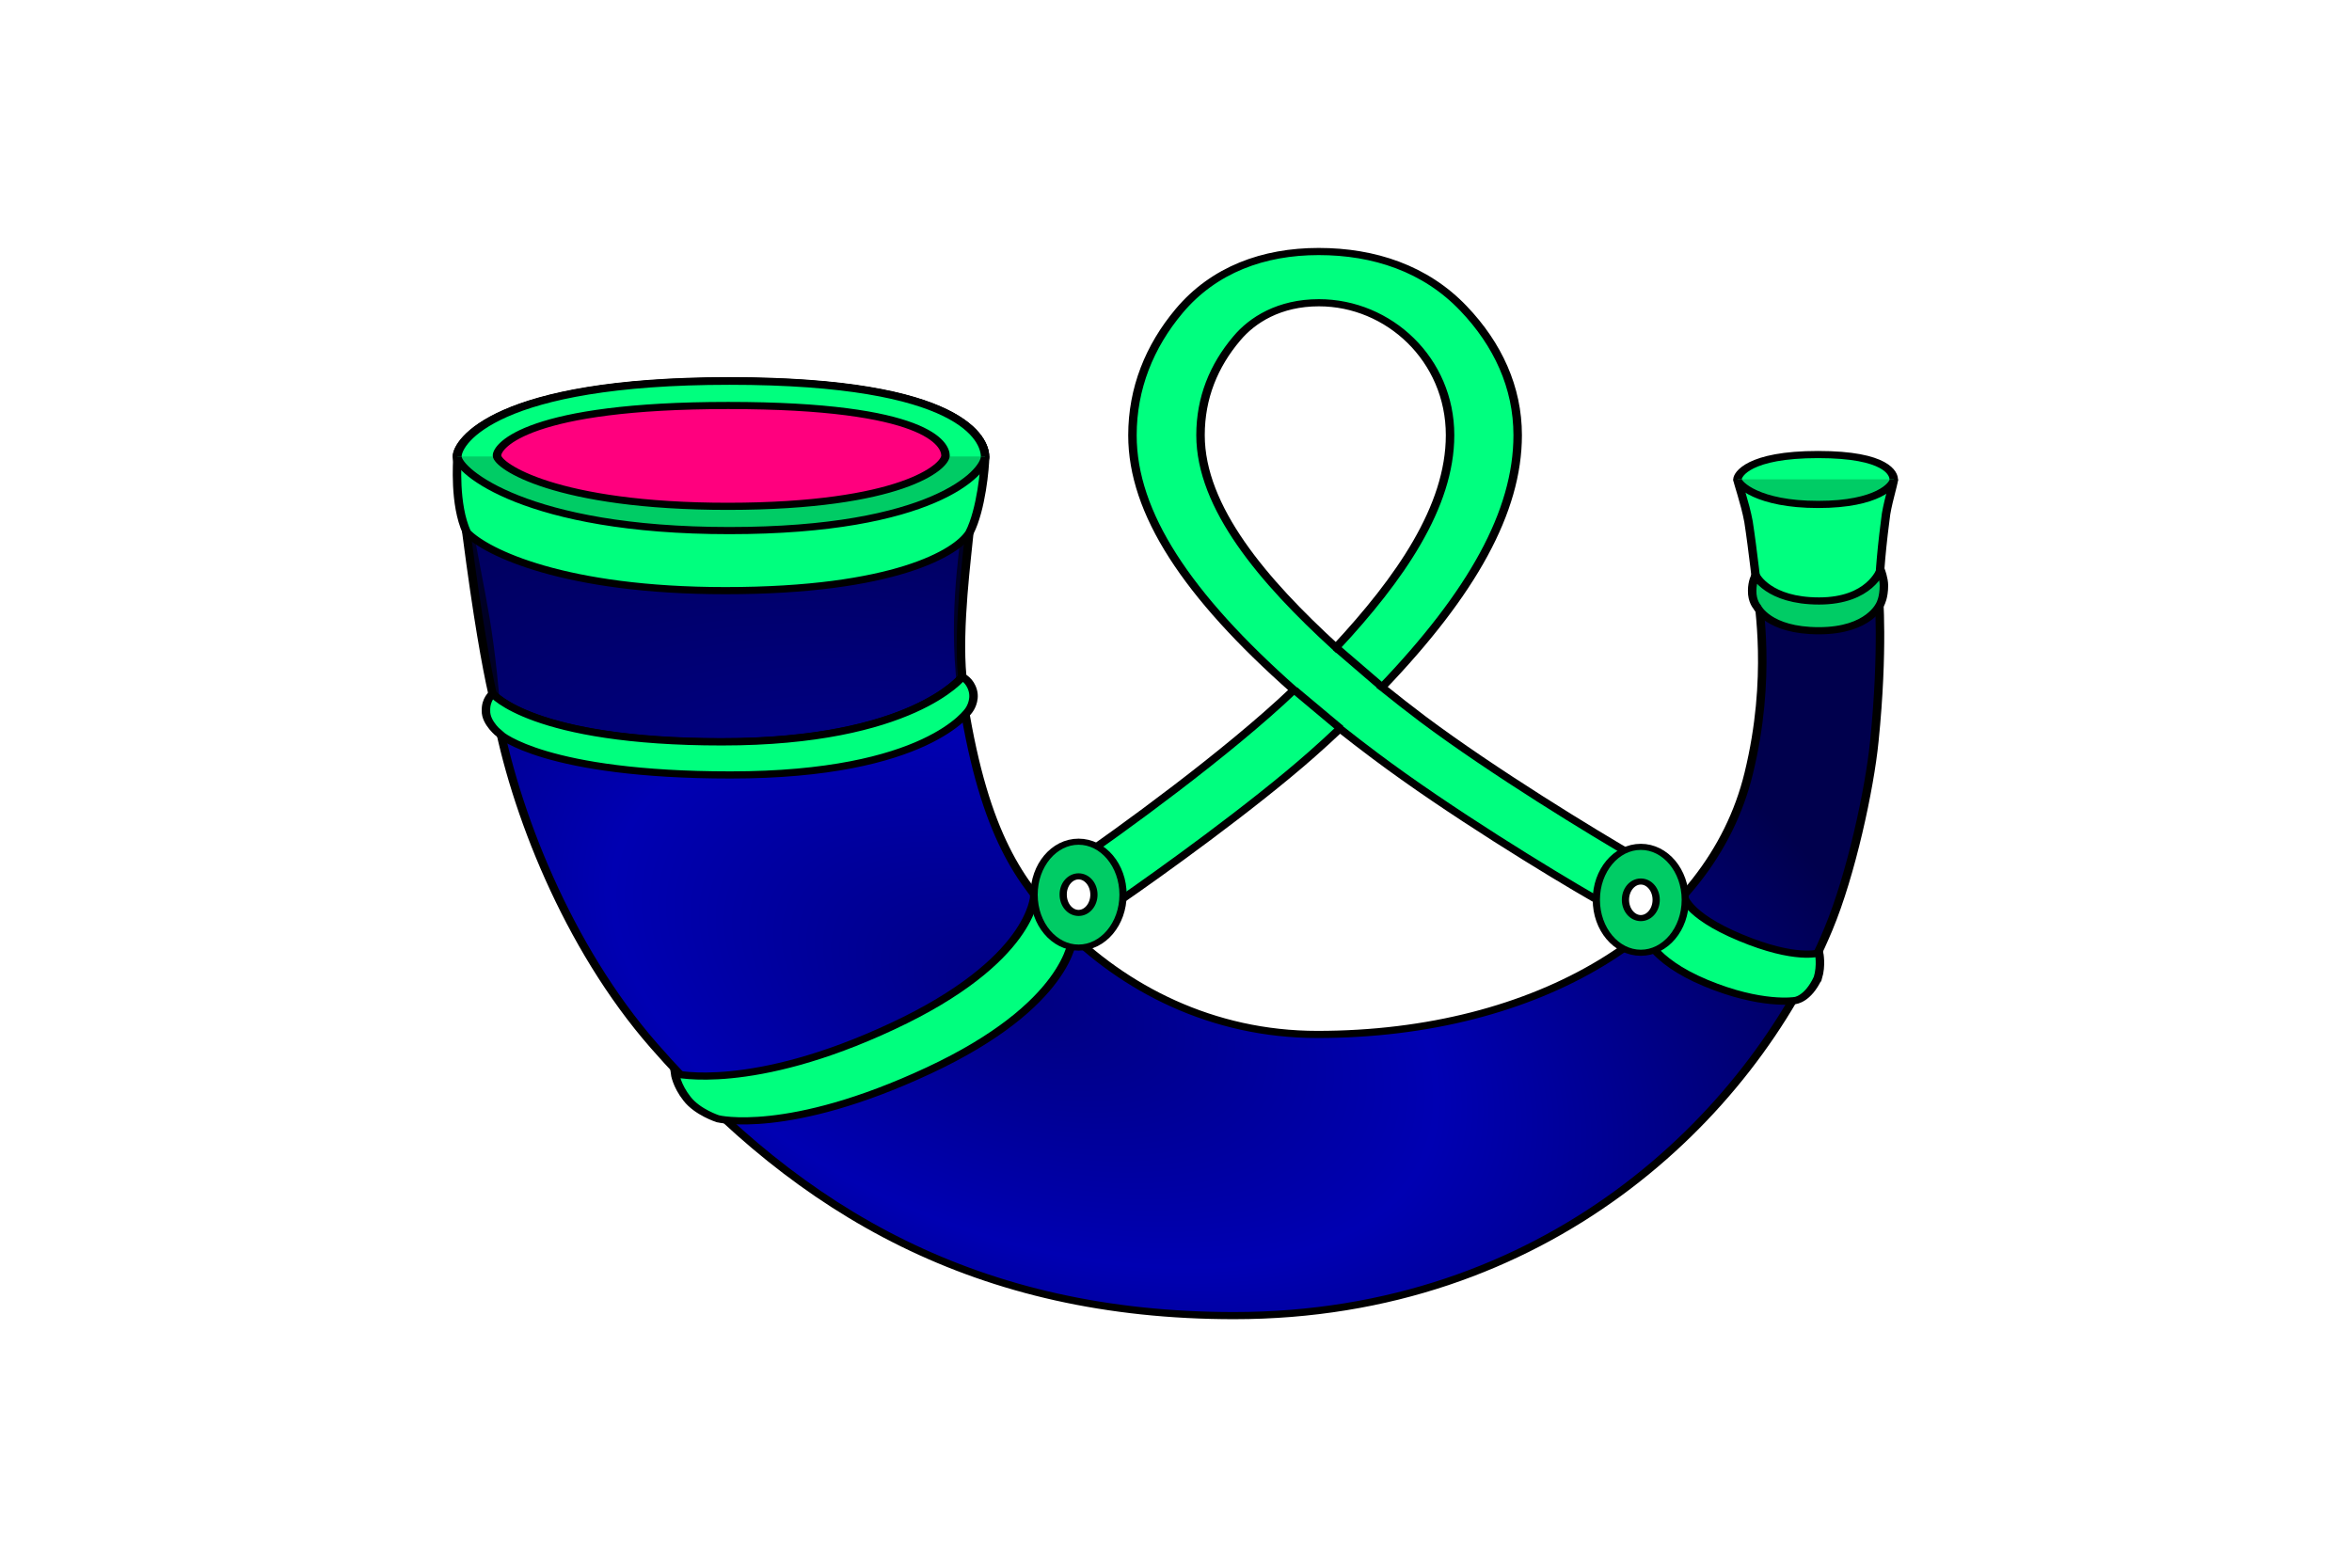 <?xml version="1.0" encoding="UTF-8" standalone="no"?>
<!-- Created with Inkscape (http://www.inkscape.org/) -->

<svg
   width="768mm"
   height="512mm"
   viewBox="0 0 768 512"
   version="1.1"
   id="SVGRoot"
   inkscape:version="1.2.1 (9c6d41e410, 2022-07-14)"
   sodipodi:docname="horn.svg"
   inkscape:export-filename="horn.png"
   inkscape:export-xdpi="96"
   inkscape:export-ydpi="96"
   xmlns:inkscape="http://www.inkscape.org/namespaces/inkscape"
   xmlns:sodipodi="http://sodipodi.sourceforge.net/DTD/sodipodi-0.dtd"
   xmlns:xlink="http://www.w3.org/1999/xlink"
   xmlns="http://www.w3.org/2000/svg"
   xmlns:svg="http://www.w3.org/2000/svg"
   xmlns:rdf="http://www.w3.org/1999/02/22-rdf-syntax-ns#"
   xmlns:cc="http://creativecommons.org/ns#"
   xmlns:dc="http://purl.org/dc/elements/1.1/">
  <sodipodi:namedview
     id="base"
     pagecolor="#ffffff"
     bordercolor="#666666"
     borderopacity="1.0"
     inkscape:pageopacity="0.0"
     inkscape:pageshadow="2"
     inkscape:zoom="0.35"
     inkscape:cx="1427.1429"
     inkscape:cy="971.42857"
     inkscape:document-units="mm"
     inkscape:current-layer="SVGRoot"
     showgrid="false"
     inkscape:window-width="853"
     inkscape:window-height="623"
     inkscape:window-x="-8"
     inkscape:window-y="-8"
     inkscape:window-maximized="1"
     inkscape:showpageshadow="0"
     inkscape:pagecheckerboard="true"
     inkscape:deskcolor="#d1d1d1" />
  <defs
     id="defs10953">
    <linearGradient
       inkscape:collect="always"
       id="linearGradient1936">
      <stop
         style="stop-color:#000080;stop-opacity:1;"
         offset="0"
         id="stop1932" />
      <stop
         style="stop-color:#0000b2;stop-opacity:1;"
         offset="0.43"
         id="stop1940" />
      <stop
         style="stop-color:#00004d;stop-opacity:1;"
         offset="1"
         id="stop1934" />
    </linearGradient>
    <radialGradient
       inkscape:collect="always"
       xlink:href="#linearGradient1936"
       id="radialGradient1938"
       cx="335.01"
       cy="577.271"
       fx="335.01"
       fy="577.271"
       r="350.915"
       gradientTransform="matrix(1.311,0.59,-0.277,0.864,55.617,-143.558)"
       gradientUnits="userSpaceOnUse" />
  </defs>
  <g
     id="g4871"
     transform="matrix(0.666,0,0,0.562,111.598,14.58)"
     inkscape:label="hoorn (rechts)"
     style="stroke-width:0.916">
				<g
   id="g4839"
   style="display:inline;stroke-width:0.916">
  <path
     fill="#0d6793"
     stroke="#000000"
     stroke-width="2.749"
     stroke-miterlimit="10"
     d="M 753.5,318.2 736.8,330 h -24.9 l -8.6,-2.4 c 0,0 -7.1,-9.4 -9,-9.4 0,6.5 7.1,49.1 -4.5,105.3 -18.7,91.1 -103.1,151.7 -211.5,151.7 -51.5,0 -94.8,-26.6 -125.3,-63.4 -20.2,-24.4 -37.7,-52.4 -48.1,-128.9 -6.3,-46.5 0.4,-89.9 0.4,-96.1 0,-25.5 10,-38.5 10,-47.7 0,-9.2 -10.2,-43.8 -125.3,-43.8 -115.1,0 -133.5,35.7 -133.5,43.8 10.5,82.3 14.6,82.3 19.3,148.7 8.7,56.7 34.7,136.3 77.3,194 71.7,97.1 159.2,156.8 284.4,156.8 152.4,0 252.9,-115 291.4,-224.7 11.1,-31.5 20.2,-81.4 22.5,-109.1 4.6,-53.4 2.1,-86.6 2.1,-86.6 z"
     id="path4835"
     style="display:inline;fill:url(#radialGradient1938);fill-opacity:1;stroke-width:4.155;stroke-dasharray:none" />
  <path
     fill="#0d6793"
     stroke="#000000"
     stroke-width="2.749"
     stroke-miterlimit="10"
     d="m 186.4,405.1 c 93.1,0 117.8,-37.8 117.8,-37.8 0,0 0,0 0,0 -2.3,-28.8 2.5,-70.6 3.5,-83.9 1.3,-16.5 7.6,-35 7.6,-44.1 0,-9.2 -10.2,-43.8 -125.3,-43.8 -115.1,0 -133.5,35.7 -133.5,43.8 1.6,16.3 3.1,31 4.6,44.1 5.5,50.2 9.8,78 12.8,93.8 0.2,0 19.4,27.9 112.5,27.9 z"
     id="path4837"
     style="display:inline;fill:#00004d;fill-opacity:0.5;stroke-width:4.155;stroke-dasharray:none" />
</g>

				
				
				
				
				
				
				
				
				
				
				
				
				
				
				
			<g
   id="g4869"
   style="stroke-width:0.916">
  <path
     fill="#bc2e2e"
     stroke="#000000"
     stroke-width="2.749"
     stroke-miterlimit="10"
     d="m 635.141,472.748 c -21.433,-14.689 -70.438,-50.062 -105.267,-80.938 -6.475,-5.796 -13.172,-11.991 -19.87,-18.386 44.205,-54.758 66.531,-102.022 66.531,-146.488 0,-27.679 -9.712,-52.76 -26.568,-73.644 -18.642,-23.182 -43.87,-33.075 -70.996,-33.075 -27.014,0 -51.35,10.492 -68.429,34.574 -14.512,20.484 -22.884,44.966 -22.884,72.245 0,45.066 26.568,92.829 79.145,147.987 -32.707,36.972 -85.843,82.437 -107.834,100.324 7.814,7.195 15.851,14.189 22.326,22.283 18.977,-15.488 65.192,-54.758 94.215,-85.135 4.8,-4.996 9.377,-9.992 13.842,-14.989 5.581,5.196 11.275,10.492 17.303,15.788 36.168,32.175 85.843,68.048 107.946,83.137 6.698,-8.194 12.949,-16.388 20.54,-23.682 z M 487.455,350.341 c -35.721,-38.671 -66.42,-81.338 -66.42,-123.406 0,-21.683 6.475,-40.369 17.749,-56.157 7.591,-10.792 20.875,-20.784 40.298,-20.784 34.27,0 64.299,32.975 64.299,76.941 0,41.668 -24.558,83.436 -55.926,123.406 z"
     id="path4841"
     style="display:inline;fill:#00ff7f;fill-opacity:1;stroke-width:4.155;stroke-dasharray:none" />
  <line
     fill="#0D6793"
     stroke="#000000"
     stroke-width="2.749"
     stroke-miterlimit="10"
     x1="487.455"
     y1="350.341"
     x2="510.116"
     y2="373.424"
     id="line4843"
     style="fill:#f2bc51;fill-opacity:1;stroke-width:4.155;stroke-dasharray:none" />
  <line
     fill="#0D6793"
     stroke="#000000"
     stroke-width="2.749"
     stroke-miterlimit="10"
     x1="466.915"
     y1="374.923"
     x2="489.576"
     y2="397.405"
     id="line4845"
     style="display:inline;fill:#f2bc51;fill-opacity:1;stroke-width:4.155;stroke-dasharray:none" />
  <path
     fill="#0D6793"
     stroke="#000000"
     stroke-width="2.749"
     stroke-miterlimit="10"
     d="m 753.8,314.1 c 0,0 0.4,-14.8 3,-38.1 0.6,-8.2 4.1,-20.4 4.1,-23.4 0,-3 -3,-14.4 -37.1,-14.4 -34.1,0 -39.5,11.7 -39.5,14.4 0,1.7 3.7,13.6 5.4,24.6 2,15.1 4.5,41.9 4.5,41.9 l 28.7,9 25.3,-6.1 c 0,-0.1 5.6,-2.1 5.6,-7.9 z"
     id="path4847"
     style="display:inline;fill:#00ff7f;fill-opacity:1;stroke-width:4.155;stroke-dasharray:none" />
  <path
     fill="#0D6793"
     stroke="#000000"
     stroke-width="2.749"
     stroke-miterlimit="10"
     d="m 684.3,252.6 c 0,2.7 9.9,14.6 39.5,14.6 29.6,0 37.2,-11.6 37.2,-14.6"
     id="path4849"
     style="fill:#00cc65;fill-opacity:1;stroke-width:4.155;stroke-dasharray:none" />
  <path
     fill="#0D6793"
     stroke="#000000"
     stroke-width="2.749"
     stroke-miterlimit="10"
     d="m 188.1,317.3 c 82.7,0 113.5,-22.1 119.7,-33.8 5.7,-13.2 7.6,-37.7 7.6,-44.1 0,-9.2 -10.2,-43.8 -125.3,-43.8 -115.1,0 -133.4,35.6 -133.4,43.7 0,2.8 -1.7,27.9 4.6,44.1 9.6,11.7 48,33.9 126.8,33.9 z"
     id="path4851"
     style="fill:#00ff7e;fill-opacity:1;stroke-width:4.155;stroke-dasharray:none" />
  <path
     fill="#0D6793"
     stroke="#000000"
     stroke-width="2.749"
     stroke-miterlimit="10"
     d="m 56.7,239.3 c 0,8.1 33.5,43.1 133.3,43.1 99.8,0 125.4,-34 125.4,-43.1"
     id="path4853"
     style="fill:#00cc65;fill-opacity:1;stroke-width:4.155;stroke-dasharray:none" />
  <path
     fill="#0D6793"
     stroke="#000000"
     stroke-width="2.749"
     stroke-miterlimit="10"
     d="m 296,238.8 c 0,-6.5 -8.7,-29.1 -106.5,-29.1 -97.8,0 -113.4,23.3 -113.4,29.1 0,5.8 28.5,29.5 113.3,29.5 84.9,-0.1 106.6,-23 106.6,-29.5 z"
     id="path4855"
     style="fill:#ff007e;fill-opacity:1;stroke-width:4.155;stroke-dasharray:none" />
  <path
     fill="#0D6793"
     stroke="#000000"
     stroke-width="2.749"
     stroke-miterlimit="10"
     d="m 77.6,400.8 c 0,0 22.1,23.6 113,23.6 96.8,0 117,-37.8 117,-37.8 0,0 3.2,-5.1 1.8,-11.2 -1.4,-6.1 -5.2,-8 -5.2,-8 0,0 -24.7,37.8 -117.8,37.8 -93.1,0 -112.4,-28 -112.4,-28 0,0 -3.5,3.2 -3.3,9.9 -0.2,7.2 6.9,13.7 6.9,13.7 z"
     id="path4857"
     style="fill:#00ff7e;fill-opacity:1;stroke-width:4.155;stroke-dasharray:none" />
  <path
     fill="#BC2E2E"
     stroke="#000000"
     stroke-width="2.749"
     stroke-miterlimit="10"
     d="m 184.4,624.2 c 0,0 34.2,10.2 103.3,-28 69.1,-38.2 70.7,-77.1 70.7,-77.1 0,0 -2.4,-9.3 -7.2,-14.2 -4.9,-4.8 -11.6,-10.5 -11.6,-10.5 0,0 -0.6,37.9 -69.7,76.1 -69.1,38.3 -106.5,27.5 -106.5,27.5 0,0 0.7,6.8 5.9,14.6 5.1,7.8 15.1,11.6 15.1,11.6 z"
     id="path4859"
     style="fill:#00ff7e;fill-opacity:1;stroke-width:4.155;stroke-dasharray:none" />
  <path
     fill="#BC2E2E"
     stroke="#000000"
     stroke-width="2.749"
     stroke-miterlimit="10"
     d="m 723.7,542.4 c 1.9,-7.4 0.6,-14.6 0.6,-14.6 0,0 -11.3,4.6 -38.6,-8.9 -27.3,-13.5 -28.1,-25.1 -28.1,-25.1 0,0 -7.1,2.2 -13,10 -5.9,7.8 -6.1,12.4 -6.1,12.4 0,0 2.9,15.6 30.2,29.1 27.3,13.5 43.8,10.2 43.8,10.2 0,0 6.2,-0.5 11.2,-13.1 z"
     id="path4861"
     style="fill:#00ff7e;fill-opacity:1;stroke-width:4.155;stroke-dasharray:none" />
  <path
     fill="#0D6793"
     stroke="#000000"
     stroke-width="2.749"
     stroke-miterlimit="10"
     d="m 693.9,326.7 c 0,0 5.4,13.9 30.3,13.9 24.9,0 30.2,-15.7 30.2,-15.7 0,0 1.7,-3.6 1.7,-10.6 0,-4.1 -1.6,-9 -1.6,-9 0,0 -5.3,18 -30.2,18 -24.9,0 -31.1,-14.9 -31.1,-14.9 0,0 -1.7,3.4 -1.7,8.9 -0.1,6.2 2.4,9.4 2.4,9.4 z"
     id="path4863"
     style="display:inline;fill:#00cc65;fill-opacity:1;stroke-width:4.155;stroke-dasharray:none" />
  <path
     fill="#BC2E2E"
     stroke="#000000"
     stroke-width="2.749"
     stroke-miterlimit="10"
     d="m 361.241,483.335 c 4.16,0 7.531,4.757 7.531,10.628 0,5.871 -3.371,10.628 -7.531,10.628 -4.16,0 -7.531,-4.757 -7.531,-10.628 -0.072,-5.871 3.371,-10.628 7.531,-10.628 m 0,-20.142 c -12.05,0 -21.805,13.765 -21.805,30.77 0,17.004 9.755,30.77 21.805,30.77 12.05,0 21.805,-13.765 21.805,-30.77 0,-17.004 -9.755,-30.77 -21.805,-30.77 z"
     id="path4865"
     style="fill:#00cc65;fill-opacity:1;stroke-width:3.54;stroke-dasharray:none" />
  <path
     fill="#BC2E2E"
     stroke="#000000"
     stroke-width="2.749"
     stroke-miterlimit="10"
     d="m 636.902,486.335 c 4.16,0 7.531,4.757 7.531,10.628 0,5.871 -3.371,10.628 -7.531,10.628 -4.16,0 -7.531,-4.757 -7.531,-10.628 0,-5.871 3.371,-10.628 7.531,-10.628 m 0,-20.142 c -12.05,0 -21.805,13.765 -21.805,30.77 0,17.004 9.755,30.77 21.805,30.77 12.05,0 21.805,-13.765 21.805,-30.77 0,-17.004 -9.755,-30.77 -21.805,-30.77 z"
     id="path4867"
     style="display:inline;fill:#00cc65;fill-opacity:1;stroke-width:3.54;stroke-dasharray:none" />
</g>
</g>
</svg>
